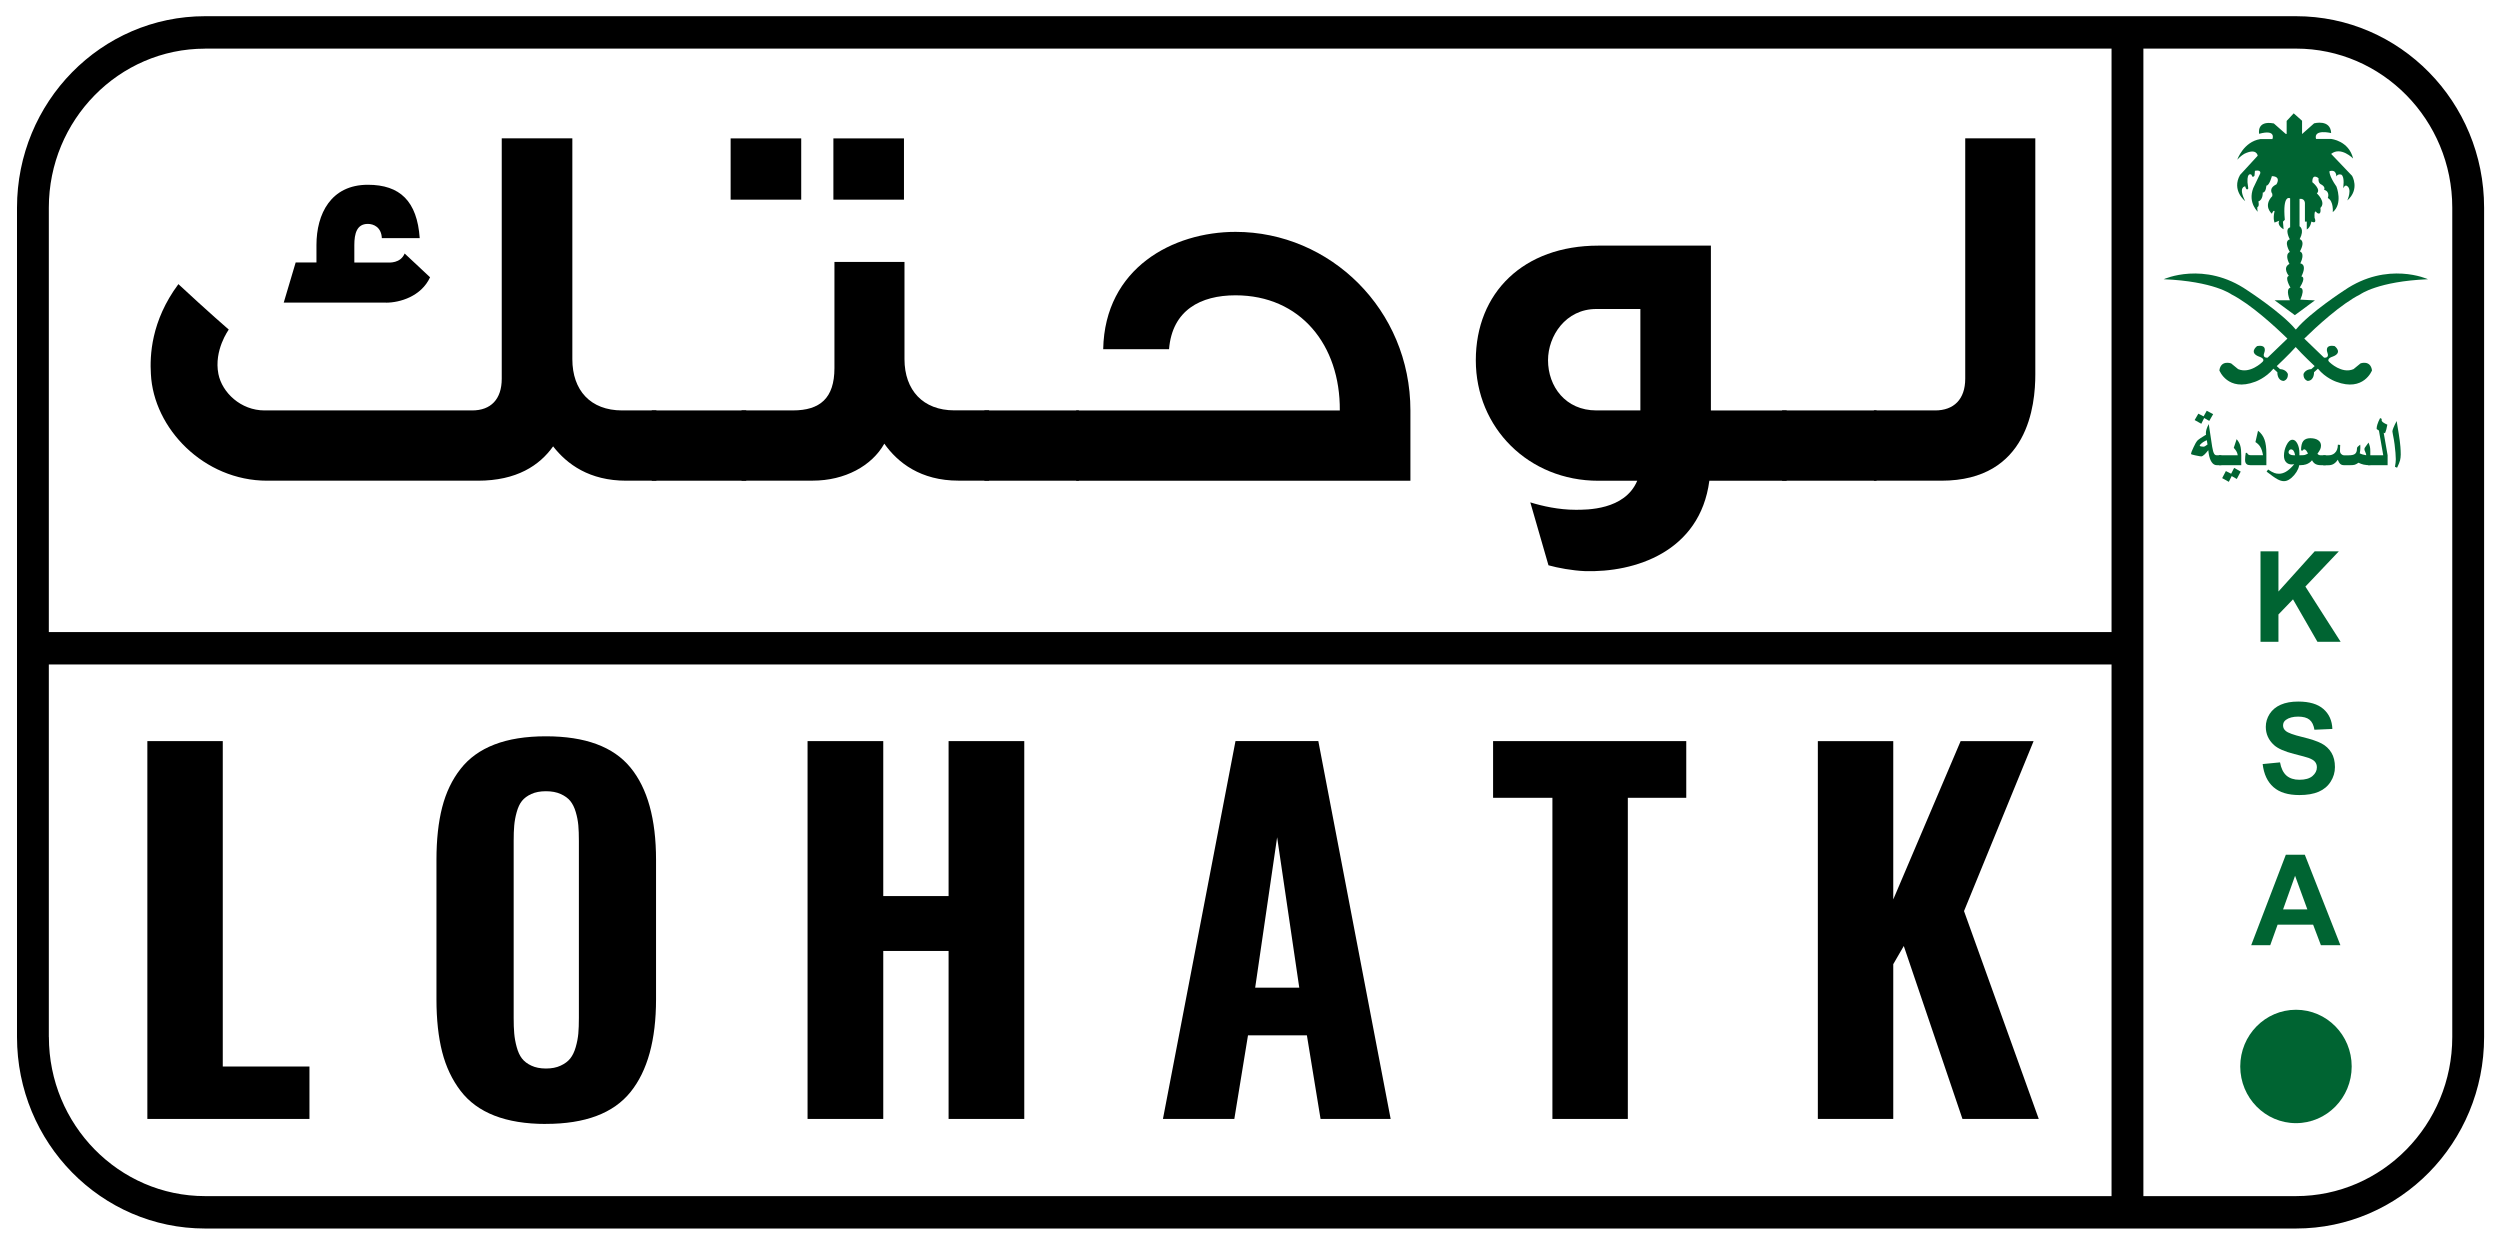<svg width="175" height="88" viewBox="0 0 175 88" fill="none" xmlns="http://www.w3.org/2000/svg">
<path d="M160.72 1.134H14.356C7.085 1.134 1.19 7.135 1.19 14.538V72.592C1.19 79.995 7.085 85.996 14.356 85.996H160.72C167.991 85.996 173.887 79.995 173.887 72.592V14.538C173.887 7.135 167.991 1.134 160.72 1.134ZM14.356 3.402H147.808V44.246H3.418V14.538C3.418 8.397 8.324 3.406 14.352 3.406M3.418 72.592V46.514H147.808V83.728H14.356C8.324 83.728 3.422 78.733 3.422 72.592M171.659 72.592C171.659 78.733 166.752 83.728 160.72 83.728H150.037V3.402H160.72C166.752 3.402 171.659 8.397 171.659 14.534V72.592Z" fill="black"/>
<path d="M18.7 33.649C14.268 33.649 10.746 29.987 10.562 26.178C10.487 24.92 10.562 22.481 12.488 19.889C14.558 21.814 16.014 23.072 16.014 23.072C16.014 23.072 14.958 24.513 15.288 26.178C15.543 27.472 16.849 28.73 18.52 28.73H33.051C34.357 28.73 35.122 27.951 35.122 26.509V9.683H40.064V25.144C40.064 27.324 41.334 28.73 43.55 28.73H45.947V33.649H43.841C41.26 33.649 39.699 32.503 38.718 31.245C37.773 32.575 36.177 33.649 33.451 33.649H18.7ZM27.019 21.187C27.999 21.187 29.49 20.744 30.105 19.41L28.325 17.745C28.035 18.448 27.235 18.376 27.164 18.376H24.803V17.154C24.803 16.339 24.983 15.673 25.748 15.673C26.148 15.673 26.693 15.896 26.729 16.671H29.38C29.2 14.083 27.999 12.934 25.748 12.934C23.167 12.934 22.152 14.97 22.152 17.15V18.372H20.697L19.861 21.183H27.019V21.187Z" fill="black"/>
<path d="M52.236 28.73H45.623V33.649H52.236V28.73Z" fill="black"/>
<path d="M56.085 13.975H51.144V9.687H56.085V13.975ZM51.908 33.648V28.729H55.505C57.395 28.729 58.411 27.879 58.411 25.77V18.335H63.314V25.14C63.314 27.32 64.62 28.725 66.8 28.725H69.236V33.645H67.095C64.443 33.645 62.843 32.387 61.902 31.057C61.031 32.61 59.141 33.645 56.889 33.645H51.912L51.908 33.648ZM63.278 13.975H58.337V9.687H63.278V13.975Z" fill="black"/>
<path d="M75.52 28.73H68.908V33.649H75.52V28.73Z" fill="black"/>
<path d="M77.224 24.441C77.334 18.747 82.127 16.231 86.488 16.231C93.101 16.231 98.729 21.666 98.729 28.733V33.653H75.334V28.733H93.787C93.823 24.145 91.026 20.672 86.484 20.672C84.049 20.672 82.052 21.706 81.833 24.445H77.221L77.224 24.441Z" fill="black"/>
<path d="M107.123 35.166C107.959 35.426 109.119 35.685 110.284 35.685C111.045 35.685 113.736 35.721 114.606 33.653H111.88C107.013 33.653 103.307 29.955 103.307 25.22C103.307 20.484 106.649 17.194 111.88 17.194H119.763V28.733H125.066V33.653H119.654C118.999 38.644 114.422 40.089 110.936 39.978C110.065 39.942 109.045 39.754 108.393 39.57L107.123 35.17V35.166ZM114.826 21.63H111.739C109.598 21.63 108.362 23.515 108.362 25.216C108.362 27.064 109.598 28.729 111.739 28.729H114.826V21.63Z" fill="black"/>
<path d="M131.359 28.73H124.746V33.649H131.359V28.73Z" fill="black"/>
<path d="M131.173 33.649V28.73H135.46C136.766 28.73 137.566 27.955 137.566 26.509V9.683H142.472V26.214C142.472 28.322 141.998 33.649 135.895 33.649H131.173Z" fill="black"/>
<path d="M10.315 78.326V51.877H15.594V74.656H21.662V78.326H10.315Z" fill="black"/>
<path d="M38.216 78.677C36.804 78.677 35.604 78.481 34.611 78.094C33.619 77.707 32.827 77.128 32.239 76.357C31.65 75.586 31.219 74.68 30.952 73.638C30.686 72.596 30.552 71.366 30.552 69.952V60.19C30.552 58.776 30.686 57.55 30.952 56.512C31.219 55.474 31.646 54.579 32.239 53.825C32.827 53.07 33.619 52.499 34.611 52.116C35.604 51.732 36.804 51.541 38.216 51.541C40.965 51.541 42.934 52.268 44.13 53.725C45.327 55.182 45.923 57.334 45.923 60.186V69.948C45.923 72.799 45.327 74.968 44.13 76.449C42.934 77.93 40.961 78.673 38.216 78.673M37.196 74.596C37.479 74.728 37.816 74.796 38.216 74.796C38.616 74.796 38.953 74.732 39.243 74.596C39.53 74.464 39.757 74.297 39.918 74.093C40.079 73.889 40.208 73.626 40.302 73.294C40.397 72.963 40.455 72.648 40.483 72.344C40.51 72.041 40.522 71.677 40.522 71.25V58.868C40.522 58.441 40.51 58.077 40.483 57.774C40.455 57.47 40.397 57.159 40.302 56.84C40.208 56.52 40.079 56.264 39.918 56.065C39.757 55.869 39.53 55.706 39.243 55.578C38.957 55.45 38.616 55.386 38.216 55.386C37.816 55.386 37.479 55.45 37.196 55.578C36.914 55.706 36.694 55.869 36.537 56.065C36.38 56.261 36.259 56.524 36.169 56.847C36.078 57.171 36.023 57.482 35.996 57.782C35.968 58.081 35.957 58.441 35.957 58.868V71.25C35.957 71.677 35.968 72.041 35.996 72.344C36.023 72.648 36.078 72.963 36.169 73.294C36.259 73.626 36.38 73.889 36.537 74.093C36.694 74.297 36.914 74.464 37.196 74.596Z" fill="black"/>
<path d="M56.529 78.326V51.877H61.828V62.725H66.401V51.877H71.699V78.326H66.401V66.567H61.828V78.326H56.529Z" fill="black"/>
<path d="M81.406 78.326L86.485 51.873H92.282L97.346 78.326H92.439L91.482 72.472H87.36L86.403 78.326H81.402H81.406ZM87.862 69.138H90.949L89.399 58.609L87.862 69.138Z" fill="black"/>
<path d="M108.669 78.326V55.846H104.516V51.877H118.038V55.846H113.948V78.326H108.669Z" fill="black"/>
<path d="M127.249 78.326V51.877H132.528V62.961L137.245 51.877H142.352L137.481 63.776L142.713 78.326H137.372L133.265 66.219L132.528 67.493V78.326H127.249Z" fill="black"/>
<path d="M162.054 21.019L160.639 22.061L159.223 21.019H160.29C160.29 21.019 159.961 20.224 160.332 20.136C160.332 20.136 159.897 19.406 160.219 19.314C160.219 19.314 159.741 18.739 160.262 18.475C160.262 18.475 159.889 17.832 160.286 17.637C160.286 17.637 159.827 16.886 160.286 16.754C160.286 16.754 159.893 16.024 160.309 15.916V13.883C160.309 13.883 159.768 13.544 159.937 15.385L159.807 15.517L159.851 16.048C159.851 16.048 159.371 15.8 159.548 15.449L159.219 15.58C159.219 15.58 159.09 15.317 159.219 14.786C159.219 14.786 159.156 14.654 159.031 14.961C159.031 14.961 158.388 14.43 159.062 13.724V13.568C159.062 13.568 158.756 13.189 159.349 12.905C159.349 12.905 159.721 12.35 159.031 12.33C159.031 12.33 158.862 12.993 158.646 12.993C158.646 12.993 158.623 13.48 158.392 13.48C158.392 13.48 158.423 13.979 158.089 14.099C158.089 14.099 158.175 14.454 158.015 14.498C158.015 14.498 157.984 14.806 158.089 14.866C158.089 14.866 157.321 14.227 157.728 13.165L158.207 12.162C158.207 12.162 158.337 11.867 157.846 11.955L157.815 12.294C157.815 12.294 157.677 12.514 157.611 12.238C157.611 12.238 157.293 11.987 157.324 12.757L157.379 13.189C157.379 13.189 157.262 13.42 157.164 13.045C157.164 13.045 156.642 13.057 157.164 14.079C157.164 14.079 156.191 13.328 156.803 12.246L158.039 10.901C158.039 10.901 157.984 10.338 157.097 10.769C157.097 10.769 156.842 10.913 156.607 11.18C156.607 11.18 157.042 9.922 158.227 9.735H159.07C159.07 9.735 159.36 9.028 158.14 9.367C158.14 9.367 157.936 8.409 159.168 8.641L159.992 9.367L160.066 9.379V8.465L160.56 7.934L161.144 8.453V9.383L161.988 8.633C161.988 8.633 163.137 8.325 163.18 9.315C163.18 9.315 161.933 9.008 162.122 9.727H163.18C163.18 9.727 164.415 9.847 164.718 11.096C164.718 11.096 163.862 10.226 163.18 10.773L164.643 12.306C164.643 12.306 165.207 13.236 164.31 14.035C164.31 14.035 164.702 13.177 164.235 12.989C164.235 12.989 164.137 12.957 164.02 13.177C164.02 13.177 164.149 12.406 163.902 12.23C163.902 12.23 163.674 12.13 163.541 12.35C163.541 12.35 163.572 11.831 163.063 11.983C163.063 11.983 163.008 12.278 163.553 13.061C163.553 13.061 164.02 14.255 163.294 14.85C163.294 14.85 163.368 14.079 162.945 13.86C162.945 13.86 163.129 13.416 162.686 13.284C162.686 13.284 162.827 13.077 162.438 12.885C162.438 12.885 162.267 12.809 162.298 12.474C162.298 12.474 161.85 12.091 161.863 12.753C161.863 12.753 162.502 13.252 162.18 13.536C162.18 13.536 162.851 14.155 162.427 14.554C162.427 14.554 162.525 15.129 162.18 14.894C162.18 14.894 161.976 14.542 162.019 15.249C162.019 15.249 162.234 15.704 161.791 15.512C161.791 15.512 161.749 15.912 161.474 16.064V15.512H161.345V14.275C161.345 14.275 161.387 13.875 160.968 13.919V15.84C160.968 15.84 161.345 16.028 160.979 16.742C160.979 16.742 161.415 16.83 160.992 17.601C160.992 17.601 161.384 17.689 161.023 18.439C161.023 18.439 161.532 18.471 161.098 19.354C161.098 19.354 161.474 19.354 160.979 20.136C160.979 20.136 161.415 20.092 161.023 20.975L162.054 21.027V21.019Z" fill="#006432"/>
<path d="M165.235 25.439L164.746 25.839C163.922 26.194 163.078 25.363 163.078 25.363C162.777 25.112 163.282 24.964 163.282 24.964C164.039 24.685 163.424 24.226 163.424 24.226C162.687 24.094 162.914 24.669 162.914 24.669C163.087 25.1 162.683 25.036 162.683 25.036L161.298 23.702C162.153 22.868 163.867 21.283 165.213 20.608C165.213 20.608 166.448 19.693 169.958 19.546C169.958 19.546 167.13 18.244 164.094 20.328C164.094 20.328 161.698 21.882 160.745 23.032L160.706 23.067L160.671 23.032C159.714 21.882 157.321 20.328 157.321 20.328C154.289 18.244 151.458 19.546 151.458 19.546C154.968 19.689 156.204 20.608 156.204 20.608C157.549 21.291 159.267 22.868 160.118 23.702L158.733 25.036C158.733 25.036 158.329 25.092 158.506 24.669C158.506 24.669 158.733 24.094 157.996 24.226C157.996 24.226 157.387 24.681 158.137 24.964C158.137 24.964 158.646 25.108 158.341 25.363C158.341 25.363 157.498 26.19 156.67 25.839L156.18 25.439C156.18 25.439 155.466 25.176 155.356 25.927C155.356 25.927 155.941 27.448 157.863 26.721C157.863 26.721 158.6 26.47 159.141 25.807L159.416 26.058C159.416 26.058 159.384 26.633 159.851 26.665C159.851 26.665 160.169 26.609 160.153 26.19C160.153 26.19 160.066 25.867 159.6 25.835L159.372 25.627C159.372 25.627 160.247 24.805 160.698 24.293C161.149 24.805 162.027 25.627 162.027 25.627L161.796 25.835C161.329 25.867 161.244 26.19 161.244 26.19C161.231 26.601 161.545 26.665 161.545 26.665C162.012 26.633 161.981 26.058 161.981 26.058L162.255 25.807C162.788 26.47 163.534 26.721 163.534 26.721C165.463 27.448 166.04 25.927 166.04 25.927C165.934 25.176 165.228 25.439 165.228 25.439" fill="#006432"/>
<path d="M155.499 32.562H155.17C155.111 32.562 155.056 32.55 155.005 32.523C154.907 32.475 154.828 32.383 154.758 32.251C154.667 32.071 154.608 31.824 154.581 31.512C154.468 31.656 154.377 31.756 154.314 31.816C154.224 31.904 154.146 31.948 154.083 31.948C154.051 31.948 154.013 31.944 153.961 31.932L153.656 31.872C153.526 31.844 153.443 31.824 153.417 31.812C153.385 31.8 153.373 31.78 153.373 31.748C153.373 31.704 153.432 31.556 153.546 31.313C153.66 31.069 153.746 30.917 153.797 30.862C153.84 30.814 153.91 30.758 154.02 30.682C154.083 30.638 154.173 30.582 154.292 30.51L154.424 30.43C154.421 30.406 154.417 30.382 154.413 30.358C154.413 30.334 154.413 30.311 154.413 30.291C154.413 30.227 154.428 30.147 154.456 30.047C154.483 29.947 154.538 29.827 154.613 29.684L154.852 31.273C154.891 31.52 154.942 31.692 155.001 31.78C155.04 31.836 155.095 31.868 155.165 31.868H155.495V32.562H155.499ZM154.922 28.989L154.648 29.464L154.292 29.26L154.091 29.664L153.625 29.404L153.884 28.957L154.252 29.145L154.472 28.753L154.919 28.989H154.922ZM154.527 31.121L154.476 30.814C154.421 30.837 154.382 30.862 154.35 30.873C154.259 30.921 154.185 30.969 154.13 31.013C154.091 31.045 154.055 31.077 154.029 31.109C153.993 31.145 153.978 31.173 153.978 31.193C153.978 31.217 154.009 31.237 154.064 31.249C154.123 31.261 154.181 31.269 154.237 31.269C154.272 31.269 154.31 31.257 154.35 31.237C154.389 31.217 154.448 31.177 154.518 31.121" fill="#006432"/>
<path d="M156.889 32.562H155.324V31.868H156.642C156.623 31.752 156.591 31.656 156.54 31.576C156.516 31.532 156.458 31.456 156.364 31.349L156.564 30.742C156.689 30.885 156.775 31.037 156.818 31.197C156.866 31.352 156.889 31.588 156.889 31.899V32.566V32.562ZM156.85 33.01L156.575 33.529L156.219 33.325L156.018 33.728L155.552 33.469L155.811 32.974L156.18 33.161L156.391 32.75L156.846 33.01H156.85Z" fill="#006432"/>
<path d="M158.65 32.562H157.516C157.406 32.562 157.32 32.538 157.266 32.49C157.195 32.435 157.156 32.339 157.156 32.207C157.156 32.131 157.159 32.051 157.167 31.963C157.175 31.876 157.187 31.788 157.202 31.7H157.297C157.308 31.756 157.34 31.796 157.387 31.824C157.434 31.852 157.489 31.864 157.551 31.864H158.411C158.371 31.616 158.304 31.416 158.21 31.265C158.132 31.141 158.022 31.033 157.881 30.945L158.062 30.151C158.277 30.314 158.43 30.526 158.521 30.79C158.602 31.029 158.646 31.349 158.646 31.744V32.562H158.65Z" fill="#006432"/>
<path d="M160.959 32.387C160.959 32.678 160.838 32.966 160.595 33.254C160.352 33.537 160.112 33.681 159.873 33.681C159.736 33.681 159.583 33.637 159.419 33.545C159.254 33.457 159.002 33.278 158.662 33.014L158.767 32.866C158.947 32.99 159.097 33.07 159.21 33.11C159.305 33.146 159.414 33.162 159.532 33.162C159.693 33.162 159.853 33.114 160.014 33.022C160.202 32.914 160.395 32.739 160.595 32.495C160.524 32.507 160.465 32.511 160.419 32.511C160.253 32.511 160.121 32.455 160.022 32.347C159.924 32.239 159.877 32.088 159.877 31.9C159.877 31.644 159.936 31.401 160.05 31.165C160.176 30.91 160.316 30.782 160.477 30.782C160.61 30.782 160.724 30.874 160.819 31.061C160.913 31.245 160.959 31.469 160.959 31.732V32.391V32.387ZM160.658 31.868C160.61 31.596 160.516 31.457 160.371 31.457C160.32 31.457 160.277 31.477 160.246 31.521C160.215 31.561 160.198 31.608 160.198 31.656C160.198 31.716 160.23 31.768 160.297 31.808C160.364 31.848 160.45 31.868 160.56 31.868H160.654H160.658Z" fill="#006432"/>
<path d="M162.807 32.562H162.435C162.301 32.562 162.187 32.535 162.086 32.483C161.983 32.427 161.905 32.339 161.842 32.219C161.732 32.355 161.592 32.451 161.419 32.507C161.305 32.542 161.179 32.562 161.042 32.562H160.78V31.868H161.042C161.179 31.868 161.278 31.86 161.333 31.848C161.388 31.832 161.462 31.8 161.56 31.748C161.509 31.648 161.465 31.576 161.43 31.532C161.383 31.48 161.34 31.453 161.289 31.453C161.27 31.453 161.254 31.46 161.239 31.472C161.223 31.484 161.203 31.508 161.184 31.544L161.074 31.528C161.074 31.221 161.125 31.001 161.23 30.869C161.336 30.738 161.502 30.674 161.724 30.674C161.948 30.674 162.14 30.722 162.27 30.814C162.403 30.905 162.47 31.033 162.47 31.193C162.47 31.281 162.45 31.361 162.419 31.441C162.384 31.52 162.316 31.628 162.219 31.764C162.242 31.796 162.274 31.82 162.313 31.84C162.352 31.86 162.391 31.868 162.426 31.868H162.799V32.562H162.807Z" fill="#006432"/>
<path d="M165.926 32.563C165.737 32.563 165.585 32.551 165.459 32.523C165.333 32.495 165.216 32.451 165.094 32.391C164.996 32.459 164.91 32.507 164.835 32.531C164.761 32.555 164.647 32.563 164.494 32.563H164.086C163.973 32.563 163.887 32.535 163.819 32.475C163.753 32.415 163.694 32.315 163.643 32.179C163.553 32.323 163.447 32.423 163.334 32.487C163.235 32.539 163.121 32.567 162.984 32.567H162.627V31.872H162.984C163.161 31.872 163.306 31.824 163.424 31.72C163.576 31.588 163.651 31.389 163.651 31.125L163.815 31.149C163.815 31.205 163.808 31.265 163.804 31.337C163.804 31.409 163.8 31.485 163.8 31.568C163.8 31.652 163.828 31.728 163.887 31.784C163.945 31.84 164.012 31.872 164.086 31.872H164.396C164.6 31.872 164.745 31.844 164.831 31.784C164.938 31.716 164.988 31.584 164.988 31.393C164.988 31.353 165 31.317 165.028 31.285C165.043 31.265 165.074 31.237 165.122 31.201L165.216 31.125C165.216 31.157 165.223 31.201 165.223 31.257C165.223 31.313 165.223 31.349 165.223 31.365C165.223 31.456 165.212 31.58 165.184 31.736C165.247 31.768 165.314 31.792 165.392 31.816C165.471 31.836 165.55 31.856 165.636 31.868C165.636 31.812 165.616 31.736 165.572 31.644C165.53 31.552 165.51 31.492 165.51 31.456C165.51 31.413 165.518 31.377 165.53 31.353C165.53 31.345 165.549 31.317 165.585 31.273L165.796 30.981C165.84 31.089 165.875 31.185 165.894 31.273C165.914 31.361 165.921 31.468 165.921 31.6V32.563H165.926Z" fill="#006432"/>
<path d="M167.129 32.562H165.752V31.868H166.827L166.525 30.139L166.364 30.031C166.364 29.931 166.379 29.831 166.412 29.727C166.451 29.6 166.513 29.444 166.607 29.264L166.721 29.324C166.721 29.324 166.721 29.36 166.713 29.404C166.713 29.46 166.748 29.516 166.82 29.568C166.882 29.616 166.98 29.668 167.114 29.727C167.098 29.835 167.074 29.943 167.046 30.047C167.019 30.151 166.984 30.243 166.949 30.326L166.858 30.291L167.133 31.868V32.562H167.129Z" fill="#006432"/>
<path d="M168.052 31.82C168.052 31.971 168.032 32.107 168.001 32.235C167.966 32.359 167.899 32.526 167.797 32.738L167.648 32.678C167.687 32.463 167.707 32.283 167.707 32.147C167.707 32.043 167.699 31.892 167.683 31.692C167.668 31.492 167.644 31.293 167.62 31.097C167.597 30.901 167.554 30.666 167.499 30.394C167.479 30.298 167.468 30.235 167.468 30.199C167.468 30.147 167.495 30.055 167.545 29.931C167.597 29.803 167.672 29.652 167.765 29.472L167.914 30.374C167.969 30.718 168.008 31.013 168.028 31.265C168.044 31.456 168.052 31.644 168.052 31.824" fill="#006432"/>
<path d="M158.236 44.925V38.592H159.491V41.407L162.028 38.592H163.719L161.377 41.059L163.844 44.925H162.22L160.51 41.954L159.491 43.012V44.925H158.236Z" fill="#006432"/>
<path d="M158.378 53.485L159.602 53.366C159.676 53.781 159.826 54.088 160.049 54.288C160.273 54.484 160.578 54.584 160.959 54.584C161.363 54.584 161.669 54.496 161.873 54.324C162.077 54.148 162.182 53.945 162.182 53.713C162.182 53.561 162.14 53.438 162.053 53.33C161.967 53.222 161.814 53.134 161.602 53.054C161.453 53.002 161.12 52.91 160.594 52.779C159.92 52.607 159.449 52.399 159.178 52.152C158.798 51.804 158.606 51.377 158.606 50.878C158.606 50.555 158.696 50.255 158.876 49.972C159.057 49.692 159.316 49.477 159.653 49.329C159.99 49.181 160.398 49.109 160.877 49.109C161.657 49.109 162.246 49.285 162.641 49.632C163.038 49.98 163.246 50.447 163.266 51.026L162.01 51.082C161.956 50.758 161.842 50.523 161.665 50.379C161.489 50.235 161.221 50.163 160.868 50.163C160.516 50.163 160.218 50.239 160.014 50.391C159.88 50.487 159.814 50.618 159.814 50.782C159.814 50.934 159.876 51.062 160.002 51.166C160.159 51.301 160.543 51.441 161.155 51.589C161.767 51.736 162.218 51.888 162.512 52.044C162.806 52.2 163.034 52.415 163.198 52.687C163.363 52.958 163.446 53.294 163.446 53.697C163.446 54.06 163.347 54.4 163.147 54.715C162.948 55.031 162.669 55.266 162.308 55.422C161.947 55.578 161.493 55.654 160.955 55.654C160.166 55.654 159.563 55.47 159.143 55.099C158.72 54.727 158.468 54.188 158.386 53.481" fill="#006432"/>
<path d="M163.828 66.163H162.463L161.918 64.726H159.432L158.917 66.163H157.584L160.008 59.831H161.337L163.828 66.163ZM161.514 63.656L160.655 61.304L159.816 63.656H161.514Z" fill="#006432"/>
<path d="M164.618 74.652C164.618 76.844 162.873 78.621 160.72 78.621C158.567 78.621 156.817 76.844 156.817 74.652C156.817 72.46 158.563 70.683 160.72 70.683C162.877 70.683 164.618 72.46 164.618 74.652Z" fill="#006432"/>
</svg>
